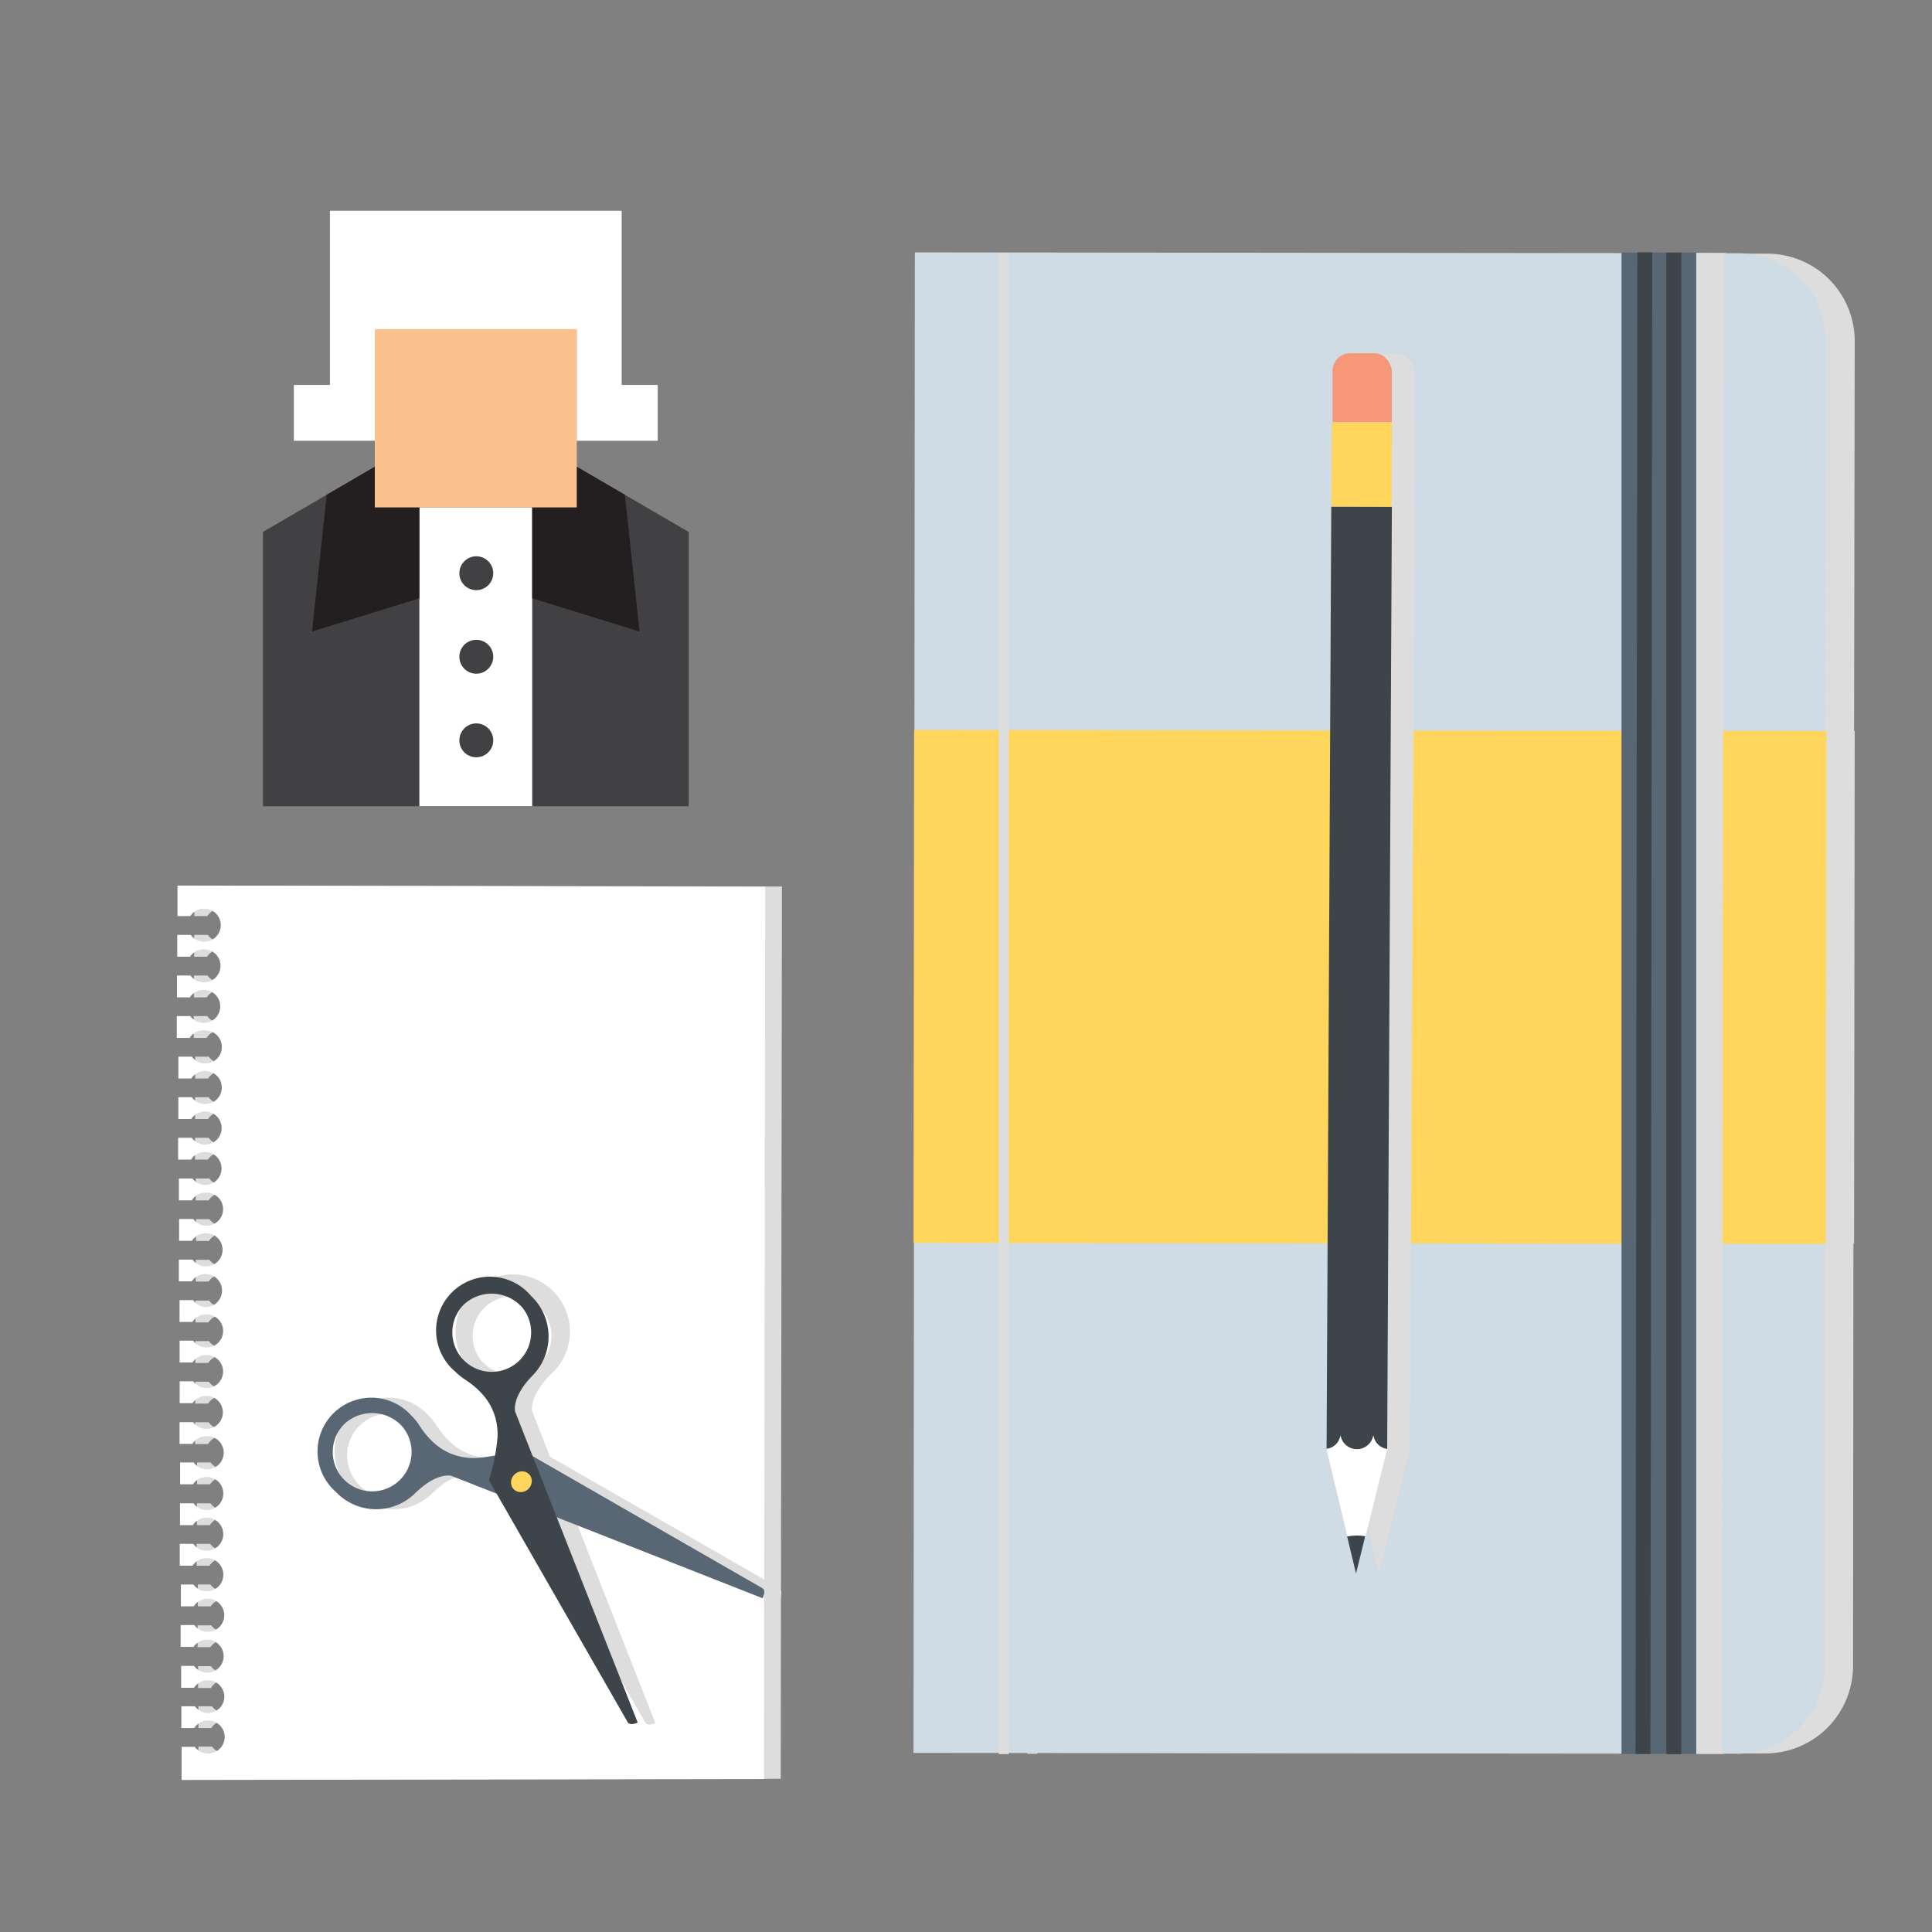 <svg id="Layer_1" data-name="Layer 1" xmlns="http://www.w3.org/2000/svg" viewBox="0 0 300 300"><rect x="0" y="0" width="300" height="300" fill="#808080" stroke="none"/><defs><style>.cls-1{fill:#414042;}.cls-2{fill:#fff;}.cls-3{fill:#231f20;}.cls-4{fill:#fbc28f;}.cls-5{fill:#ddd;}.cls-6{fill:#cfdbe5;}.cls-7{fill:#ffd55c;}.cls-8{fill:#586773;}.cls-9{fill:#3d454a;}.cls-10{fill:#f69777;}</style></defs><title>Youpleal-small</title><polygon class="cls-1" points="73.88 63.33 40.83 82.6 40.83 125.19 106.93 125.19 106.93 82.6 73.88 63.33"/><rect class="cls-2" x="65.12" y="78.78" width="17.52" height="46.4"/><polygon class="cls-3" points="50.73 76.83 48.45 98.06 65.12 92.91 65.12 68.44 50.73 76.83"/><polygon class="cls-3" points="97.03 76.83 99.31 98.06 82.64 92.91 82.64 68.44 97.03 76.83"/><circle class="cls-1" cx="73.96" cy="114.96" r="2.63"/><circle class="cls-1" cx="73.96" cy="101.98" r="2.63"/><circle class="cls-1" cx="73.96" cy="89.01" r="2.63"/><rect class="cls-4" x="58.2" y="38.39" width="31.36" height="40.4"/><polygon class="cls-2" points="96.53 59.77 96.53 51.1 96.53 32.73 51.23 32.73 51.23 51.1 51.23 59.77 45.63 59.77 45.63 68.44 51.23 68.44 58.2 68.44 58.2 59.77 58.2 51.1 89.56 51.1 89.56 59.77 89.56 68.44 96.53 68.44 102.13 68.44 102.13 59.77 96.53 59.77"/><g id="paper"><path class="cls-5" d="M30.19,137.51l0,4.74,2,0a2.53,2.53,0,0,1,2.13-1.16,2.57,2.57,0,1,1-2.06,4.08l-2.11,0,0,3.39,2,0a2.52,2.52,0,0,1,2.13-1.16,2.57,2.57,0,1,1-2.06,4.08l-2.11,0,0,3.39,2,0a2.55,2.55,0,0,1,2.14-1.17,2.57,2.57,0,1,1-2.07,4.08l-2.1,0,0,3.39,2,0A2.53,2.53,0,0,1,34.51,160a2.57,2.57,0,1,1,0,5.14,2.62,2.62,0,0,1-2.1-1.06l-2.1,0,0,3.39h2a2.6,2.6,0,0,1,2.16-1.17,2.57,2.57,0,1,1-2.07,4.08l-2.1,0v3.38l2,0a2.62,2.62,0,0,1,2.15-1.17,2.57,2.57,0,1,1-2.06,4.08l-2.11,0,0,3.39,2,0a2.57,2.57,0,1,1,2.17,4A2.51,2.51,0,0,1,32.52,183l-2.12,0v3.39l2,0a2.54,2.54,0,0,1,2.13-1.17,2.57,2.57,0,1,1-2,4.09H30.44v3.39l2,0a2.58,2.58,0,1,1,.09,2.92l-2.13,0,0,3.38,2,0a2.57,2.57,0,1,1,2.15,4,2.58,2.58,0,0,1-2.08-1.05l-2.11,0,0,3.39,2,0a2.55,2.55,0,0,1,2.15-1.17,2.57,2.57,0,1,1-2.06,4.08l-2.11,0,0,3.39h2a2.56,2.56,0,0,1,2.15-1.17,2.57,2.57,0,1,1-2.07,4.08l-2.1,0,0,3.39,2,0a2.57,2.57,0,0,1,4.73,1.38,2.57,2.57,0,0,1-4.65,1.53l-2.1,0,0,3.38h2A2.6,2.6,0,0,1,34.81,223a2.57,2.57,0,1,1,0,5.14,2.61,2.61,0,0,1-2.1-1.05l-2.1,0v3.39l2,0a2.56,2.56,0,1,1,2.17,4,2.52,2.52,0,0,1-2.09-1.05l-2.11,0,0,3.39,2,0a2.55,2.55,0,0,1,2.15-1.17,2.57,2.57,0,1,1,0,5.14,2.54,2.54,0,0,1-2.08-1.06l-2.11,0v3.39l2,0a2.54,2.54,0,0,1,2.13-1.17,2.57,2.57,0,1,1-2,4.09H30.72v3.39l2,0a2.57,2.57,0,1,1,2.16,4,2.57,2.57,0,0,1-2.07-1.05l-2.13,0,0,3.39h2a2.56,2.56,0,1,1,2.15,4,2.58,2.58,0,0,1-2.08-1.05H30.76l0,3.4,2,0A2.56,2.56,0,0,1,35,260.81a2.6,2.6,0,0,1,2.58,2.56A2.57,2.57,0,0,1,35,266a2.6,2.6,0,0,1-2.08-1.05l-2.11,0,0,3.38,2,0a2.57,2.57,0,0,1,4.73,1.39A2.6,2.6,0,0,1,35,272.26a2.65,2.65,0,0,1-2.09-1.05h-2.1l0,5.14,90.42-.14.19-138.55Z"/><path class="cls-2" d="M27.56,137.51l0,4.74,2,0a2.53,2.53,0,0,1,2.13-1.16,2.57,2.57,0,1,1-2.06,4.08l-2.11,0,0,3.39,2,0a2.52,2.52,0,0,1,2.13-1.16,2.57,2.57,0,1,1-2.06,4.08l-2.11,0,0,3.39,2,0a2.55,2.55,0,0,1,2.14-1.17,2.57,2.57,0,1,1-2.07,4.08l-2.1,0,0,3.39,2,0A2.53,2.53,0,0,1,31.87,160a2.57,2.57,0,1,1-2.07,4.08l-2.1,0,0,3.39h2a2.6,2.6,0,0,1,2.16-1.17,2.57,2.57,0,1,1-2.07,4.08l-2.1,0v3.38l2,0a2.61,2.61,0,0,1,2.14-1.17,2.57,2.57,0,1,1-2.06,4.08l-2.11,0,0,3.39,2,0A2.57,2.57,0,1,1,32,184,2.51,2.51,0,0,1,29.89,183l-2.11,0v3.39l2,0A2.54,2.54,0,0,1,32,185.19a2.57,2.57,0,1,1-2,4.09H27.81v3.39l2,0a2.58,2.58,0,1,1,.09,2.92l-2.13,0,0,3.38,2,0a2.57,2.57,0,1,1,2.15,4A2.58,2.58,0,0,1,30,201.88l-2.12,0,0,3.39,2,0a2.55,2.55,0,0,1,2.15-1.17A2.57,2.57,0,1,1,30,208.18l-2.11,0,0,3.39h2a2.56,2.56,0,0,1,2.15-1.17A2.57,2.57,0,1,1,30,214.49l-2.1,0,0,3.39,2,0a2.57,2.57,0,1,1,2.17,4,2.6,2.6,0,0,1-2.09-1.05l-2.1,0,0,3.38h2A2.6,2.6,0,0,1,32.17,223a2.57,2.57,0,1,1,0,5.14,2.61,2.61,0,0,1-2.1-1.05l-2.1,0v3.39l2,0a2.57,2.57,0,1,1,2.18,4,2.52,2.52,0,0,1-2.09-1.05l-2.11,0,0,3.39,2,0a2.55,2.55,0,0,1,2.15-1.17,2.57,2.57,0,1,1,0,5.14,2.54,2.54,0,0,1-2.08-1.06l-2.11,0v3.39l2,0a2.54,2.54,0,0,1,2.13-1.17,2.57,2.57,0,1,1-2,4.09H28.09v3.39l2,0a2.57,2.57,0,1,1,.09,2.91l-2.13,0,0,3.39h2a2.56,2.56,0,1,1,2.15,4,2.58,2.58,0,0,1-2.08-1.05H28.13l0,3.4,2,0a2.56,2.56,0,0,1,2.13-1.18,2.6,2.6,0,0,1,2.58,2.56A2.57,2.57,0,0,1,32.35,266a2.6,2.6,0,0,1-2.08-1.05l-2.11,0,0,3.38,2,0a2.57,2.57,0,0,1,4.73,1.39,2.6,2.6,0,0,1-2.56,2.58,2.65,2.65,0,0,1-2.09-1.05H28.2l0,5.14,90.43-.14.19-138.55Z"/></g><g id="notebook"><path class="cls-5" d="M288,113.51h-.1L288,53a13.58,13.58,0,0,0-13.58-13.61h-6.46v-.1h-11.6v.13l-95.23-.1H146.49l-.07,74.13h-.07L146.28,193h.07l-.07,79.16h13.24v.17h1.55v-.17l95,.09v.09h11.6v-.07h6.46a13.6,13.6,0,0,0,13.61-13.59l.06-65.57h.1Z"/><path class="cls-6" d="M283.35,258.73a13.6,13.6,0,0,1-13.61,13.59l-127.89-.13.21-233,127.87.13A13.58,13.58,0,0,1,283.52,53Z"/><rect class="cls-7" x="172.9" y="82.43" width="79.65" height="141.65" transform="translate(59.25 365.82) rotate(-89.94)"/><rect class="cls-5" x="148.57" y="153.33" width="232.97" height="4.98" transform="translate(108.94 420.7) rotate(-89.94)"/><rect class="cls-8" x="251.79" y="39.21" width="11.6" height="233.17"/><rect class="cls-9" x="258.75" y="39.22" width="2.32" height="233.17"/><rect class="cls-9" x="138.68" y="154.62" width="233.17" height="2.32" transform="translate(99.17 410.85) rotate(-89.93)"/><rect class="cls-5" x="155.09" y="39.24" width="1.55" height="233.14"/></g><g id="scissor"><path class="cls-5" d="M121.06,246.64,85.39,226.18l-2.74-7S82,217,85.5,213.43a8.88,8.88,0,1,0-12.15-.37,9,9,0,0,0,1.5,1.21l0,0c2,1.33,5.2,3.9,5.05,8.88a18.93,18.93,0,0,1-.36,2.88,18,18,0,0,1-2.88.36c-5,.16-7.53-3-8.87-5.05l0,0a9.54,9.54,0,0,0-1.21-1.49,8.35,8.35,0,1,0-11.78,11.79A8.61,8.61,0,0,0,67,232c3.54-3.54,5.79-2.85,5.79-2.85l7,2.74,20.45,35.67c.43.53,1.52,0,1.52,0l-12.58-32,32,12.58S121.59,247.08,121.06,246.64ZM65.28,230.32a6.51,6.51,0,1,1-.27-8.91A6.31,6.31,0,0,1,65.28,230.32Zm9.64-18.84a6.12,6.12,0,1,1,8.91.28A6.31,6.31,0,0,1,74.93,211.47Z"/><g id="scissor-2" data-name="scissor"><path class="cls-8" d="M118.43,246.64,80.78,225A29.38,29.38,0,0,1,74,226.4c-5,.16-7.53-3-8.87-5.05l0,0a9.07,9.07,0,0,0-1.21-1.49,8.35,8.35,0,1,0-11.78,11.79,8.61,8.61,0,0,0,12.16.37c3.54-3.54,5.79-2.85,5.79-2.85l48.32,19S119,247.08,118.43,246.64ZM62.37,221.4a6.12,6.12,0,1,1-8.91-.27A6.31,6.31,0,0,1,62.37,221.4Z"/><path class="cls-9" d="M82.49,201.26A8.35,8.35,0,1,0,70.71,213a9,9,0,0,0,1.5,1.21l0,0c2,1.33,5.2,3.9,5.05,8.88a29.5,29.5,0,0,1-1.35,6.74l21.59,37.65c.43.53,1.52,0,1.52,0L80,219.23s-.69-2.26,2.85-5.8A8.64,8.64,0,0,0,82.49,201.26Zm-1.56,1.57a6.12,6.12,0,1,1-8.9-.26A6.33,6.33,0,0,1,80.92,202.84Z"/><ellipse class="cls-7" cx="80.96" cy="230.09" rx="1.67" ry="1.56" transform="translate(-139 124.67) rotate(-45.01)"/></g></g><g id="pencil"><path class="cls-5" d="M219.6,78.68l.09-13.05h-.06l0-7.94c0-.56-.68-2.76-2.78-2.76l-3.66,0a2.76,2.76,0,0,0-2.78,2.75v4.65l-.07,0-.1,16.4h0l-.73,146.3h0l3.25,13.58h0l1.39,5.82,1.44-5.84L218.94,225h0l.73-146.3h-.07Z"/><path class="cls-10" d="M206.91,57.61l0,7.94,9.21,0,0-7.94c0-.56-.68-2.76-2.78-2.76l-3.66,0A2.77,2.77,0,0,0,206.91,57.61Z"/><path class="cls-9" d="M214,78.68l-5.12,0h-2.16l-.73,146.3a2.49,2.49,0,0,0,2.16-2.08,0,0,0,0,1,0,0h0a2.59,2.59,0,0,0,5.1,0v0a2.54,2.54,0,0,0,2.15,2.11l.73-146.32Z"/><polygon class="cls-7" points="206.73 78.63 216.07 78.69 216.15 65.63 206.81 65.58 206.73 78.63"/><path class="cls-9" d="M212,238.5a8.35,8.35,0,0,0-1.34-.11,8.59,8.59,0,0,0-1.49.13l1.39,5.82Z"/><path class="cls-2" d="M215.4,225a2.51,2.51,0,0,1-2.15-2.09v0a0,0,0,0,0,0,0,2.59,2.59,0,0,1-5.1,0h0a0,0,0,0,0,0,0,2.49,2.49,0,0,1-2.18,2.08l3.25,13.58a8.59,8.59,0,0,1,1.49-.13,8.35,8.35,0,0,1,1.34.11Z"/></g></svg>
